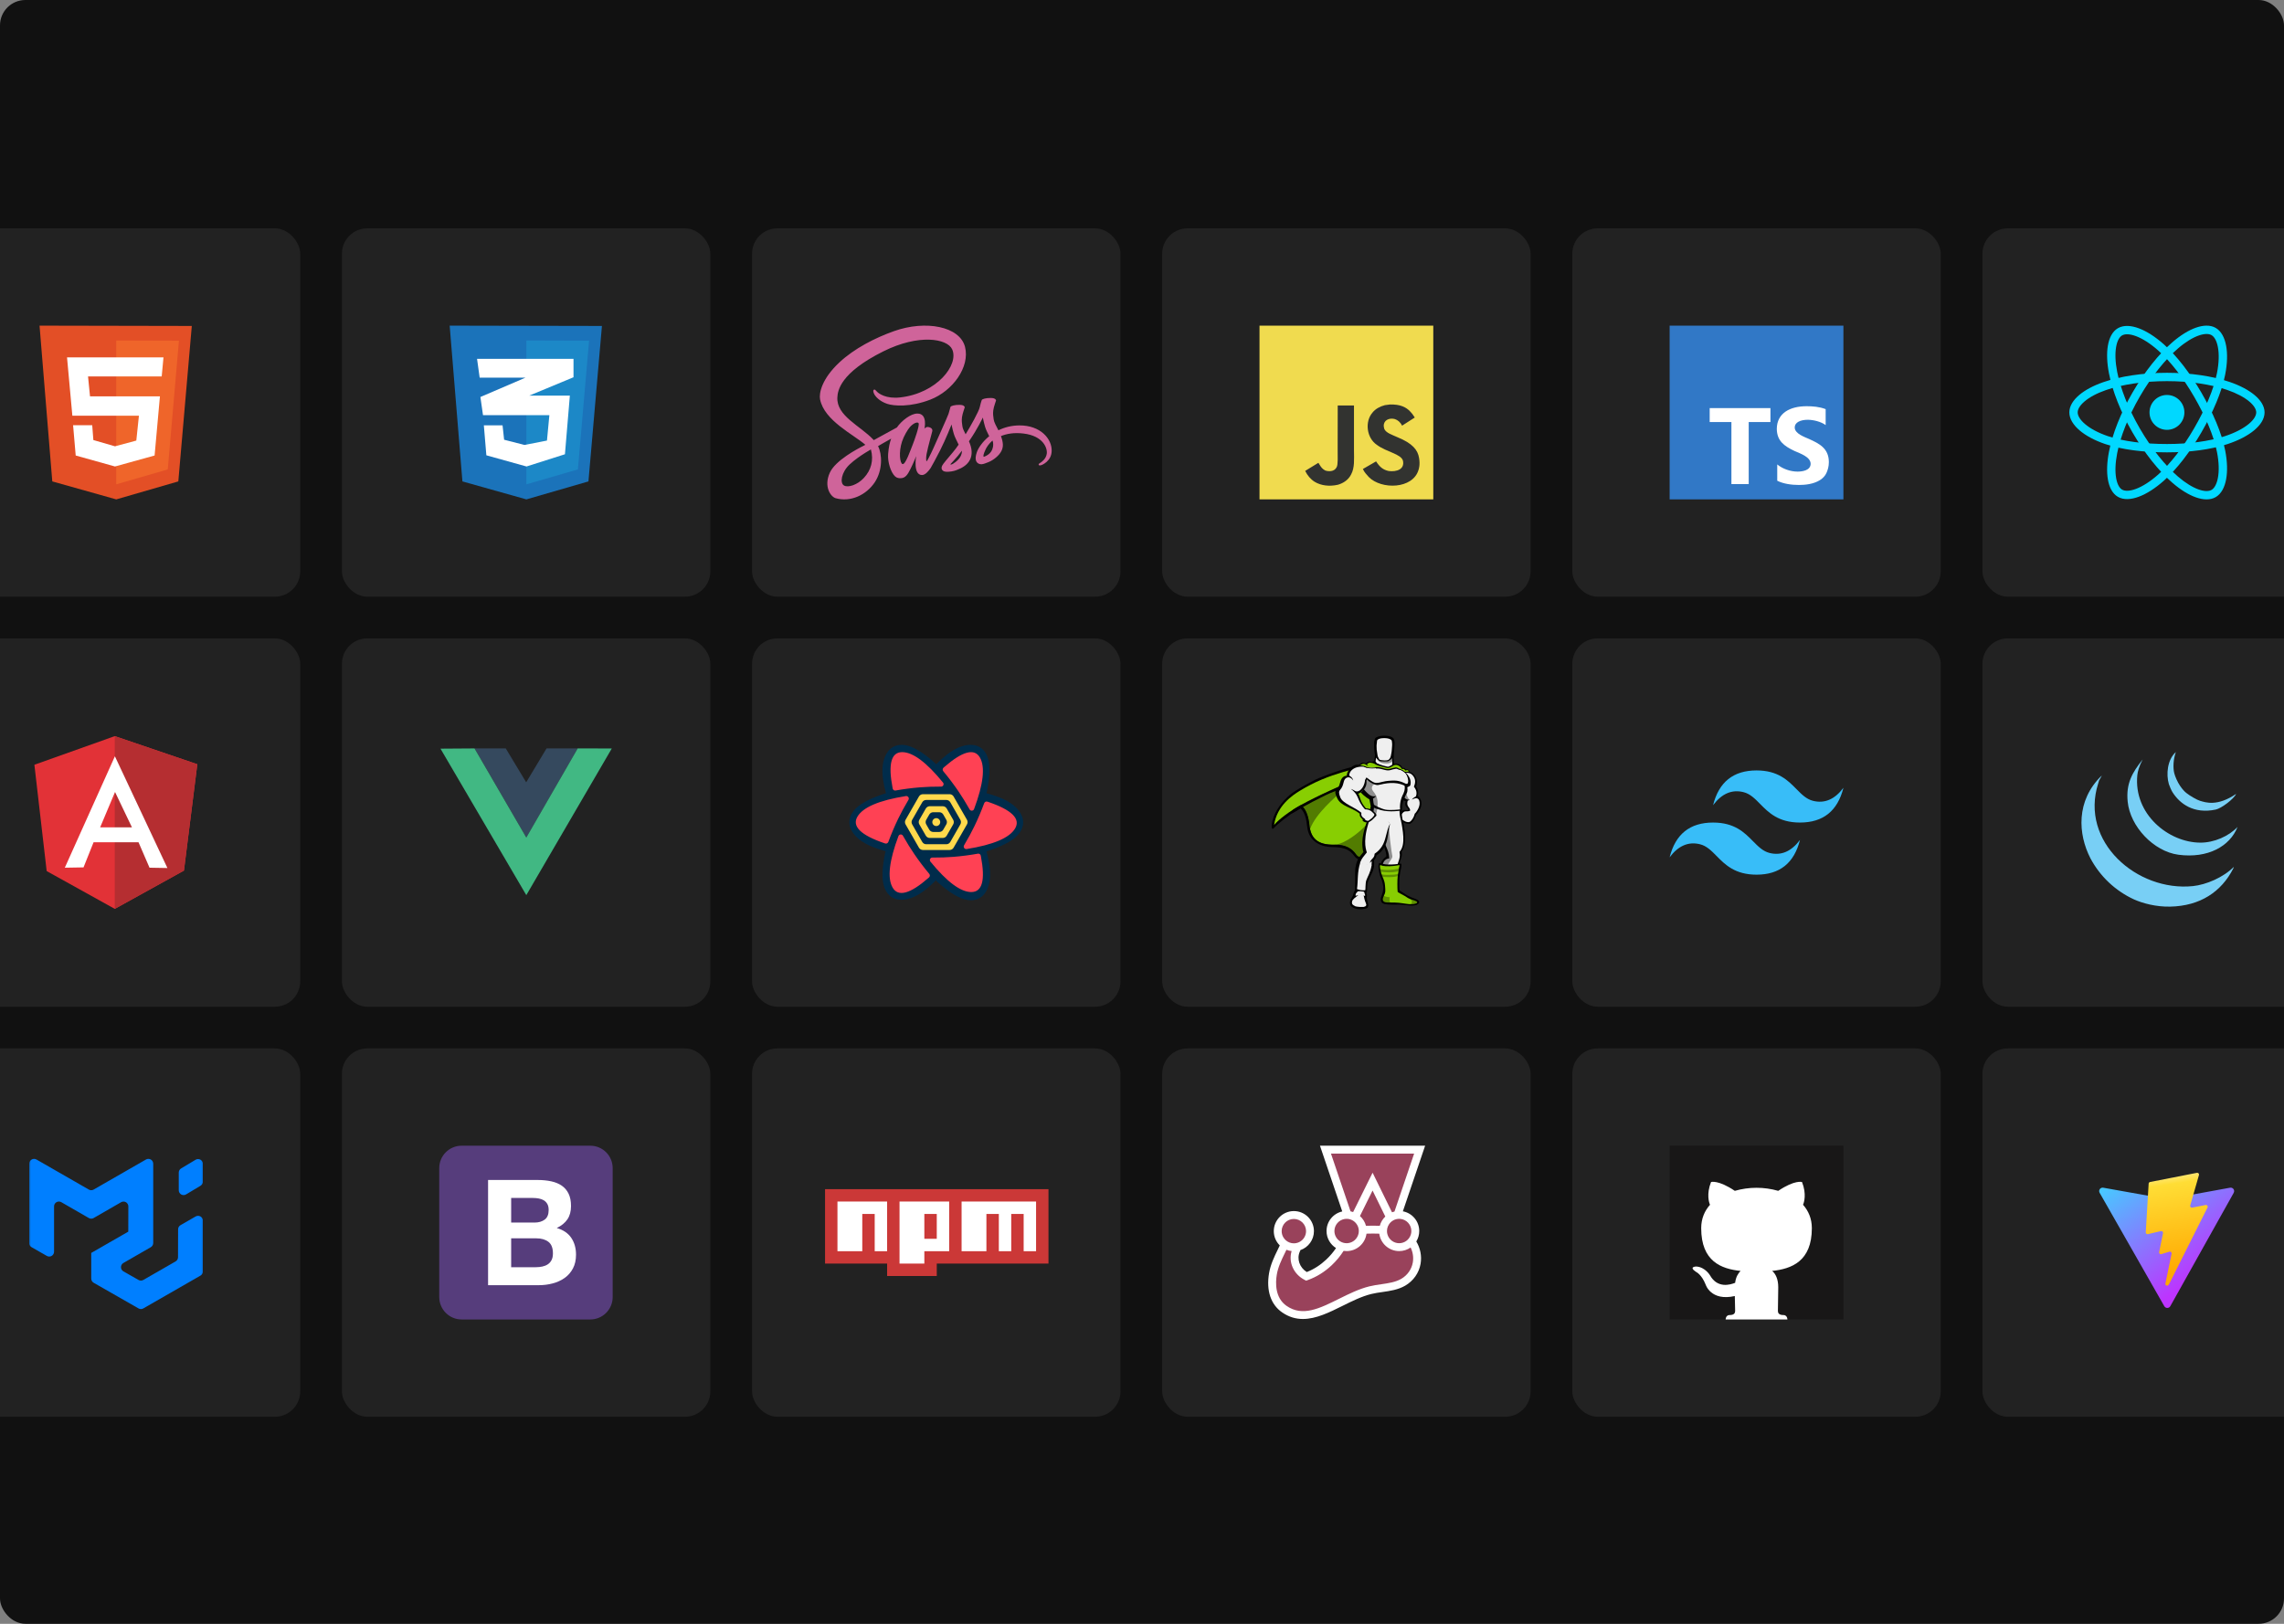 <svg width="1440" height="1024" viewBox="0 0 1440 1024" fill="none" xmlns="http://www.w3.org/2000/svg">
<rect x="0" y="0" width="1440" height="1024" fill="#808080" stroke="none"/>
<g clip-path="url(#clip0_6_1170)">
<rect width="1440" height="1024" rx="16" fill="#111111"/>
<rect x="-43" y="144" width="232.28" height="232.28" rx="16" fill="#222222"/>
<path d="M32.969 303.591L24.931 205.357L120.924 205.554L112.425 303.591L73.29 314.923L32.969 303.591Z" fill="#E34F26"/>
<path d="M73.29 305.435V214.712L112.821 214.844L105.772 296.013L73.29 305.435Z" fill="#EF652A"/>
<path d="M101.951 237.377L103.07 225.385H42.259L45.619 262.15H87.588L85.942 277.83L72.501 281.453L58.863 277.5L58.139 268.144H46.08L47.728 287.251L72.5 294.169L97.47 287.251L100.83 249.961H56.754L55.502 237.377H101.951Z" fill="white"/>
<rect x="215.575" y="144" width="232.28" height="232.28" rx="16" fill="#222222"/>
<path d="M291.544 303.591L283.506 205.357L379.501 205.554L371.002 303.591L331.866 314.923L291.544 303.591Z" fill="#1B73BA"/>
<path d="M331.866 305.435V214.712L371.398 214.844L364.348 296.014L331.866 305.435Z" fill="#1C88C7"/>
<path d="M361.581 226.309H300.769L302.416 238.167H331.273L302.877 250.356L304.524 261.82H346.362L344.846 277.83L330.68 280.597L317.833 277.303L316.845 268.211H305.051L306.632 287.12L331.932 294.17L356.179 286.461L359.275 249.499H333.645L361.58 237.904L361.581 226.309Z" fill="white"/>
<rect x="474.151" y="144" width="232.28" height="232.28" rx="16" fill="#222222"/>
<path d="M642.713 268.273C637.602 268.302 633.177 269.529 629.465 271.357C628.095 268.644 626.724 266.274 626.496 264.504C626.239 262.449 625.925 261.192 626.239 258.737C626.553 256.281 627.981 252.798 627.981 252.512C627.952 252.255 627.666 250.999 624.726 250.971C621.785 250.942 619.244 251.542 618.958 252.312C618.673 253.083 618.102 254.854 617.731 256.681C617.217 259.365 611.849 268.872 608.794 273.869C607.795 271.927 606.938 270.214 606.767 268.844C606.51 266.788 606.196 265.532 606.51 263.076C606.824 260.621 608.251 257.138 608.251 256.852C608.223 256.595 607.937 255.339 604.997 255.31C602.056 255.282 599.515 255.881 599.23 256.652C598.944 257.423 598.63 259.251 598.002 261.021C597.402 262.791 590.264 278.666 588.408 282.805C587.466 284.918 586.638 286.603 586.038 287.745C585.439 288.887 586.01 287.831 585.953 287.945C585.439 288.915 585.153 289.458 585.153 289.458V289.487C584.754 290.201 584.325 290.886 584.125 290.886C583.982 290.886 583.697 288.973 584.182 286.346C585.239 280.835 587.808 272.242 587.78 271.928C587.78 271.785 588.265 270.271 586.124 269.501C584.04 268.73 583.298 270.015 583.126 270.015C582.955 270.015 582.812 270.472 582.812 270.472C582.812 270.472 585.125 260.793 578.386 260.793C574.161 260.793 568.336 265.39 565.453 269.587C563.625 270.586 559.742 272.699 555.631 274.954C554.061 275.811 552.433 276.725 550.891 277.553L550.578 277.209C542.412 268.501 527.308 262.334 527.936 250.628C528.165 246.374 529.649 235.153 556.945 221.563C579.301 210.428 597.202 213.483 600.314 220.278C604.74 229.985 590.749 248.03 567.509 250.628C558.658 251.627 554.004 248.201 552.833 246.916C551.606 245.574 551.434 245.517 550.978 245.774C550.235 246.174 550.692 247.373 550.978 248.087C551.663 249.886 554.518 253.083 559.372 254.682C563.626 256.081 574.019 256.852 586.581 251.998C600.657 246.545 611.649 231.413 608.423 218.765C605.14 205.888 583.783 201.662 563.597 208.829C551.577 213.111 538.557 219.792 529.192 228.558C518.057 238.95 516.287 248.03 517.03 251.799C519.628 265.246 538.158 274.012 545.581 280.493C545.21 280.692 544.867 280.892 544.553 281.064C540.841 282.891 526.709 290.286 523.168 298.109C519.171 306.96 523.796 313.327 526.88 314.184C536.416 316.839 546.181 312.071 551.463 304.219C556.716 296.367 556.088 286.175 553.661 281.521L553.575 281.349L556.487 279.636C558.372 278.523 560.228 277.495 561.855 276.61C560.942 279.093 560.285 282.034 559.942 286.317C559.543 291.342 561.598 297.852 564.311 300.421C565.51 301.535 566.938 301.564 567.823 301.564C570.963 301.564 572.391 298.965 573.961 295.853C575.903 292.056 577.616 287.659 577.616 287.659C577.616 287.659 575.474 299.565 581.327 299.565C583.469 299.565 585.61 296.795 586.581 295.368V295.396C586.581 295.396 586.638 295.311 586.752 295.111C586.872 294.934 586.986 294.753 587.095 294.569V294.512C587.951 293.027 589.864 289.629 592.719 284.005C596.402 276.753 599.943 267.673 599.943 267.673C599.943 267.673 600.286 269.9 601.342 273.555C601.97 275.725 603.34 278.094 604.397 280.407C603.54 281.606 603.026 282.292 603.026 282.292L603.055 282.32C602.37 283.234 601.599 284.205 600.8 285.176C597.887 288.659 594.404 292.628 593.947 293.77C593.405 295.111 593.519 296.111 594.575 296.91C595.346 297.482 596.717 297.595 598.173 297.482C600.8 297.31 602.627 296.654 603.54 296.254C604.968 295.74 606.596 294.969 608.166 293.827C611.021 291.714 612.763 288.716 612.591 284.719C612.506 282.521 611.792 280.351 610.907 278.295C611.164 277.924 611.421 277.552 611.678 277.153C616.189 270.557 619.672 263.305 619.672 263.305C619.672 263.305 620.015 265.532 621.071 269.187C621.613 271.043 622.699 273.07 623.669 275.069C619.444 278.524 616.788 282.521 615.875 285.148C614.19 290.001 615.504 292.2 617.988 292.714C619.101 292.942 620.7 292.428 621.899 291.914C623.383 291.429 625.182 290.601 626.839 289.373C629.694 287.26 632.435 284.32 632.292 280.351C632.206 278.524 631.721 276.725 631.064 275.012C634.662 273.527 639.315 272.671 645.226 273.384C657.931 274.869 660.444 282.806 659.958 286.118C659.473 289.431 656.818 291.258 655.932 291.829C655.047 292.371 654.762 292.571 654.847 292.971C654.962 293.571 655.361 293.542 656.132 293.428C657.189 293.256 662.813 290.715 663.042 284.606C663.384 276.753 655.932 268.187 642.713 268.273ZM544.724 301.307C540.527 305.904 534.617 307.645 532.105 306.161C529.392 304.59 530.448 297.824 535.617 292.941C538.757 289.972 542.84 287.231 545.524 285.546C546.123 285.175 547.037 284.633 548.122 283.976C548.293 283.862 548.408 283.805 548.408 283.805C548.607 283.691 548.836 283.548 549.064 283.405C550.977 290.372 549.15 296.482 544.724 301.307ZM575.417 280.436C573.961 284.005 570.878 293.17 569.022 292.656C567.423 292.227 566.452 285.289 568.707 278.437C569.849 274.982 572.276 270.871 573.704 269.272C576.017 266.702 578.529 265.846 579.158 266.902C579.9 268.273 576.331 278.209 575.417 280.436ZM600.742 292.542C600.114 292.856 599.543 293.084 599.286 292.913C599.086 292.799 599.543 292.371 599.543 292.371C599.543 292.371 602.712 288.973 603.968 287.403C604.682 286.489 605.539 285.433 606.452 284.233V284.576C606.453 288.687 602.513 291.428 600.742 292.542ZM620.271 288.087C619.815 287.745 619.872 286.688 621.413 283.377C622.013 282.063 623.383 279.865 625.753 277.78C626.039 278.637 626.21 279.465 626.182 280.236C626.153 285.375 622.499 287.288 620.271 288.087Z" fill="#CF649A"/>
<rect x="732.727" y="144" width="232.28" height="232.28" rx="16" fill="#222222"/>
<path d="M794.083 205.357H903.649V314.923H794.083V205.357Z" fill="#F0DB4F"/>
<path d="M894.682 288.792C893.88 283.793 890.621 279.595 880.966 275.679C877.612 274.138 873.873 273.034 872.759 270.493C872.363 269.014 872.311 268.181 872.561 267.285C873.28 264.379 876.748 263.473 879.497 264.306C881.268 264.9 882.945 266.264 883.955 268.441C888.683 265.379 888.673 265.4 891.975 263.296C890.766 261.421 890.121 260.557 889.329 259.755C886.486 256.578 882.611 254.943 876.415 255.068C875.342 255.204 874.259 255.349 873.186 255.485C870.093 256.266 867.145 257.891 865.416 260.067C860.23 265.952 861.709 276.252 868.02 280.491C874.238 285.157 883.372 286.219 884.538 290.583C885.673 295.926 880.612 297.655 875.581 297.041C871.874 296.27 869.812 294.385 867.583 290.958C863.479 293.333 863.479 293.333 859.261 295.76C860.261 297.947 861.313 298.936 862.99 300.832C870.926 308.883 890.787 308.487 894.349 296.301C894.495 295.885 895.453 293.093 894.682 288.792ZM853.647 255.714H843.399C843.399 264.567 843.357 273.357 843.357 282.21C843.357 287.844 843.649 293.01 842.732 294.593C841.233 297.707 837.348 297.322 835.577 296.718C833.776 295.832 832.859 294.572 831.797 292.791C831.505 292.281 831.286 291.885 831.213 291.854C828.433 293.552 825.662 295.26 822.881 296.957C824.267 299.801 826.308 302.269 828.922 303.873C832.828 306.216 838.077 306.935 843.566 305.675C847.138 304.633 850.221 302.477 851.835 299.196C854.168 294.895 853.668 289.688 853.647 283.928C853.699 274.534 853.647 265.139 853.647 255.714Z" fill="#323330"/>
<rect x="991.303" y="144" width="232.28" height="232.28" rx="16" fill="#222222"/>
<g clip-path="url(#clip1_6_1170)">
<path d="M1052.66 205.357H1162.23V314.923H1052.66" fill="#3178C6"/>
<path d="M1102.52 266.132H1116.22V257.358H1077.91V266.132H1091.61V305.293H1102.52V266.132ZM1120.5 303.153C1124.35 305.124 1129.55 305.828 1134.19 305.828C1138.19 305.828 1143.38 305.308 1147.46 302.747C1149.19 301.612 1150.67 300.179 1151.53 298.253C1152.38 296.327 1153.04 294.187 1153.04 291.405C1153.03 282.599 1146.78 279.68 1140.61 276.853C1137.81 275.58 1131.52 273.523 1131.52 269.556C1131.52 266.359 1135.11 264.734 1139.69 264.719C1143.26 264.719 1148.06 265.881 1151.03 268.066V258.009C1147.02 256.466 1142.81 256.177 1139.05 256.168C1128.51 256.168 1120.29 260.517 1120.22 270.463C1120.32 277.977 1124.78 281.257 1131.35 284.373C1134.92 285.991 1141.53 288.062 1141.57 292.548C1141.42 296.735 1136.31 297.373 1133.36 297.405C1128.74 297.405 1123.86 295.653 1120.5 292.881V303.153Z" fill="white"/>
</g>
<rect x="1249.88" y="144" width="232.28" height="232.28" rx="16" fill="#222222"/>
<path d="M1366.21 271.062C1372.28 271.062 1377.2 266.141 1377.2 260.07C1377.2 253.999 1372.28 249.077 1366.21 249.077C1360.13 249.077 1355.21 253.999 1355.21 260.07C1355.21 266.141 1360.13 271.062 1366.21 271.062Z" fill="#00D8FF"/>
<path fill-rule="evenodd" clip-rule="evenodd" d="M1366.21 240.35C1351.52 240.35 1337.78 242.488 1327.75 245.984C1327.75 245.984 1327.75 245.984 1327.75 245.984C1321.81 248.051 1317.23 250.593 1314.19 253.197C1311.09 255.852 1309.92 258.259 1309.92 260.066C1309.92 261.949 1311.19 264.537 1314.51 267.382C1317.76 270.164 1322.62 272.874 1328.87 275.008C1338.72 278.374 1352 280.004 1366.21 280.004C1380.03 280.004 1393.04 278.271 1402.8 275.037L1402.8 275.037C1409.28 272.892 1414.34 270.192 1417.72 267.409C1421.18 264.56 1422.49 261.971 1422.49 260.066C1422.49 258.271 1421.28 255.844 1418.05 253.15C1414.89 250.517 1410.18 247.955 1404.15 245.882C1404.15 245.882 1404.15 245.882 1404.15 245.881C1394.15 242.44 1380.74 240.35 1366.21 240.35ZM1326.02 241.018C1336.73 237.285 1351.08 235.092 1366.21 235.092C1381.18 235.092 1395.19 237.238 1405.86 240.909L1405.86 240.91C1412.29 243.123 1417.63 245.954 1421.42 249.113C1425.13 252.211 1427.75 255.976 1427.75 260.066C1427.75 264.293 1425 268.223 1421.06 271.468C1417.04 274.777 1411.35 277.745 1404.46 280.028C1394 283.492 1380.4 285.262 1366.21 285.262C1351.69 285.262 1337.77 283.608 1327.17 279.984L1327.17 279.984C1320.48 277.697 1314.97 274.7 1311.09 271.376C1307.29 268.115 1304.66 264.199 1304.66 260.066C1304.66 256.036 1307.15 252.3 1310.77 249.201C1314.45 246.052 1319.67 243.23 1326.02 241.018L1326.02 241.018Z" fill="#00D8FF"/>
<path fill-rule="evenodd" clip-rule="evenodd" d="M1346.66 211.972C1342.46 210.405 1339.56 210.568 1337.91 211.523L1337.91 211.523C1336.36 212.421 1334.87 214.685 1334.15 218.83C1333.45 222.88 1333.6 228.246 1334.82 234.498C1334.82 234.499 1334.82 234.499 1334.82 234.499C1336.86 244.88 1341.76 257.532 1349.05 270.112C1356.4 282.818 1365.14 293.641 1373.19 300.573C1377.95 304.67 1382.45 307.36 1386.23 308.689C1390.08 310.044 1392.75 309.849 1394.31 308.943L1394.31 308.943C1395.94 308.001 1397.54 305.604 1398.34 301.303C1399.12 297.099 1399.03 291.531 1397.75 285.058L1397.75 285.057C1395.73 274.853 1390.49 262.544 1383.37 250.245L1383.37 250.245C1376.44 238.276 1368.43 227.889 1360.73 221.058L1360.73 221.058C1355.63 216.527 1350.76 213.504 1346.66 211.972ZM1346.77 271.429L1344.5 272.746C1336.99 259.781 1331.83 246.582 1329.66 235.509L1329.66 235.508C1328.36 228.835 1328.13 222.797 1328.97 217.937C1329.79 213.171 1331.74 209.02 1335.28 206.972C1335.28 206.972 1335.28 206.972 1335.28 206.972C1338.94 204.854 1343.71 205.261 1348.5 207.046C1353.37 208.867 1358.79 212.302 1364.22 217.126C1372.46 224.442 1380.81 235.327 1387.92 247.611C1395.19 260.175 1400.73 273.048 1402.91 284.036C1402.91 284.036 1402.91 284.037 1402.91 284.037C1404.28 290.975 1404.44 297.238 1403.51 302.263C1402.6 307.192 1400.52 311.425 1396.94 313.494C1393.46 315.513 1388.98 315.232 1384.48 313.65C1379.91 312.042 1374.86 308.943 1369.76 304.558L1369.76 304.558L1369.76 304.558C1361.16 297.155 1352.07 285.833 1344.5 272.746L1346.77 271.429Z" fill="#00D8FF"/>
<path fill-rule="evenodd" clip-rule="evenodd" d="M1346.66 308.307C1342.46 309.874 1339.56 309.712 1337.92 308.757L1337.91 308.756C1336.36 307.858 1334.87 305.594 1334.16 301.45C1333.46 297.399 1333.6 292.033 1334.83 285.781C1334.83 285.781 1334.83 285.781 1334.83 285.781C1336.86 275.399 1341.77 262.748 1349.05 250.167C1356.4 237.461 1365.14 226.638 1373.19 219.706C1377.95 215.609 1382.45 212.919 1386.23 211.59C1390.08 210.235 1392.75 210.431 1394.31 211.336L1394.31 211.336C1395.94 212.279 1397.55 214.675 1398.34 218.976C1399.12 223.181 1399.03 228.748 1397.75 235.222L1397.75 235.222C1395.73 245.427 1390.49 257.736 1383.37 270.034L1383.37 270.034C1376.44 282.003 1368.43 292.391 1360.74 299.221L1360.74 299.221C1355.63 303.752 1350.76 306.775 1346.66 308.307ZM1346.77 248.85L1344.5 247.533C1336.99 260.498 1331.83 273.697 1329.67 284.771L1329.67 284.771C1328.36 291.444 1328.14 297.483 1328.97 302.342C1329.79 307.108 1331.74 311.259 1335.28 313.307C1335.28 313.307 1335.28 313.308 1335.28 313.308C1338.94 315.426 1343.72 315.018 1348.5 313.233C1353.38 311.412 1358.79 307.977 1364.23 303.153C1372.47 295.838 1380.81 284.952 1387.92 272.668C1395.19 260.105 1400.74 247.232 1402.91 236.243C1402.91 236.243 1402.91 236.243 1402.91 236.243C1404.28 229.304 1404.45 223.042 1403.51 218.017C1402.6 213.088 1400.52 208.854 1396.95 206.785C1393.46 204.767 1388.98 205.048 1384.48 206.63C1379.91 208.237 1374.86 211.336 1369.76 215.721L1369.76 215.721L1369.76 215.721C1361.16 223.124 1352.07 234.447 1344.5 247.533L1346.77 248.85Z" fill="#00D8FF"/>
<rect x="-43" y="402.576" width="232.28" height="232.28" rx="16" fill="#222222"/>
<rect x="215.575" y="402.576" width="232.28" height="232.28" rx="16" fill="#222222"/>
<rect x="474.151" y="402.576" width="232.28" height="232.28" rx="16" fill="#222222"/>
<rect x="732.727" y="402.576" width="232.28" height="232.28" rx="16" fill="#222222"/>
<rect x="991.303" y="402.576" width="232.28" height="232.28" rx="16" fill="#222222"/>
<rect x="1249.88" y="402.576" width="232.28" height="232.28" rx="16" fill="#222222"/>
<g clip-path="url(#clip2_6_1170)">
<path d="M21.684 482.27L72.362 464.213L124.404 481.949L115.977 548.997L72.362 573.153L29.428 549.318L21.684 482.27Z" fill="#E23237"/>
<path d="M124.404 481.949L72.362 464.213V573.153L115.978 549.038L124.404 481.949Z" fill="#B52E31"/>
<path d="M72.442 476.933L40.864 547.192L52.66 546.991L59 531.142H87.328L94.27 547.192L105.545 547.392L72.442 476.933ZM72.522 499.443L83.195 521.752H63.133L72.522 499.443Z" fill="white"/>
</g>
<path d="M299.185 471.973L318.874 471.981L331.745 493.344L344.57 471.982L364.242 471.977L331.843 528.177L299.185 471.973Z" fill="#35495E"/>
<path d="M277.711 472.124L299.168 471.976L331.824 528.179L364.225 471.98L385.719 472.002L331.821 564.5L277.711 472.124Z" fill="#41B883"/>
<g clip-path="url(#clip3_6_1170)">
<path d="M622.169 499.305C623.951 490.667 624.332 484.041 623.179 479.231C622.492 476.371 621.241 474.036 619.338 472.352C617.32 470.576 614.782 469.699 611.922 469.699C607.205 469.699 602.246 471.85 596.946 475.927C594.572 477.783 592.324 479.794 590.217 481.948C590.032 481.717 589.819 481.486 589.582 481.279C583.008 475.414 577.461 471.775 572.721 470.368C569.901 469.538 567.254 469.457 564.843 470.264C562.3 471.124 560.27 472.888 558.846 475.368C556.482 479.456 555.859 484.825 556.735 491.457C557.099 494.161 557.71 497.108 558.581 500.297C558.252 500.337 557.923 500.412 557.6 500.516C549.239 503.284 543.328 506.254 539.741 509.656C537.608 511.675 536.224 513.929 535.716 516.42C535.186 519.05 535.705 521.691 537.135 524.165C539.487 528.248 543.824 531.466 549.994 534.014C552.474 535.041 555.277 535.969 558.414 536.8C558.268 537.129 558.157 537.473 558.085 537.826C556.297 546.465 555.917 553.09 557.07 557.9C557.756 560.766 559.008 563.096 560.916 564.779C562.929 566.561 565.472 567.432 568.332 567.432C573.049 567.432 578.003 565.287 583.302 561.204C585.488 559.52 587.754 557.49 590.107 555.109C590.356 555.494 590.657 555.843 591.001 556.147C597.586 562.017 603.134 565.662 607.874 567.063C610.694 567.893 613.341 567.974 615.751 567.167C618.294 566.308 620.324 564.543 621.748 562.063C624.113 557.975 624.736 552.606 623.859 545.974C623.423 542.872 622.775 539.803 621.921 536.788C622.279 536.754 622.642 536.673 623 536.558C631.35 533.79 637.266 530.82 640.853 527.417C642.987 525.399 644.371 523.144 644.878 520.653C645.409 518.024 644.89 515.382 643.46 512.909C641.107 508.826 636.771 505.608 630.6 503.059C627.769 501.913 624.863 500.957 621.904 500.199C622.019 499.911 622.112 499.622 622.175 499.305H622.169Z" fill="#002C4B"/>
<path fill-rule="evenodd" clip-rule="evenodd" d="M581.872 500.839H598.711C599.219 500.839 599.717 500.972 600.157 501.226C600.596 501.481 600.961 501.846 601.214 502.287L609.656 516.991C609.907 517.428 610.039 517.923 610.039 518.427C610.039 518.931 609.907 519.426 609.656 519.863L601.214 534.568C600.961 535.008 600.598 535.373 600.159 535.627C599.721 535.881 599.223 536.015 598.717 536.016H581.872C581.365 536.016 580.866 535.882 580.426 535.628C579.987 535.374 579.622 535.008 579.37 534.568L570.933 519.863C570.682 519.426 570.55 518.931 570.55 518.427C570.55 517.923 570.682 517.428 570.933 516.991L579.37 502.287C579.622 501.846 579.987 501.481 580.426 501.226C580.866 500.972 581.365 500.839 581.872 500.839ZM596.629 504.461C597.137 504.46 597.636 504.594 598.075 504.848C598.514 505.102 598.879 505.468 599.132 505.908L605.481 516.991C605.732 517.428 605.864 517.923 605.864 518.427C605.864 518.931 605.732 519.426 605.481 519.863L599.132 530.947C598.879 531.387 598.514 531.753 598.075 532.007C597.636 532.261 597.137 532.395 596.629 532.394H583.96C583.452 532.395 582.953 532.261 582.514 532.007C582.075 531.753 581.71 531.387 581.457 530.947L575.102 519.863C574.851 519.426 574.719 518.931 574.719 518.427C574.719 517.923 574.851 517.428 575.102 516.991L581.457 505.914C581.71 505.474 582.075 505.108 582.514 504.854C582.953 504.6 583.452 504.466 583.96 504.466H596.629V504.461ZM594.38 508.416H586.203C585.696 508.417 585.199 508.551 584.76 508.805C584.322 509.059 583.958 509.425 583.706 509.864L579.612 516.991C579.361 517.428 579.229 517.923 579.229 518.427C579.229 518.931 579.361 519.426 579.612 519.863L583.706 526.991C583.959 527.429 584.323 527.793 584.761 528.046C585.2 528.299 585.697 528.432 586.203 528.432H594.369C594.876 528.433 595.374 528.301 595.813 528.048C596.253 527.794 596.618 527.43 596.871 526.991L600.966 519.863C601.217 519.426 601.349 518.931 601.349 518.427C601.349 517.923 601.217 517.428 600.966 516.991L596.871 509.864C596.618 509.425 596.253 509.06 595.813 508.807C595.374 508.554 594.876 508.421 594.369 508.422L594.38 508.416ZM592.206 512.205C592.712 512.205 593.209 512.338 593.648 512.591C594.086 512.845 594.45 513.208 594.703 513.647L596.623 516.991C596.874 517.428 597.006 517.923 597.006 518.427C597.006 518.931 596.874 519.426 596.623 519.863L594.703 523.208C594.45 523.646 594.086 524.01 593.648 524.263C593.209 524.516 592.712 524.65 592.206 524.65H588.383C587.876 524.651 587.377 524.518 586.938 524.265C586.499 524.012 586.134 523.647 585.88 523.208L583.96 519.863C583.709 519.426 583.577 518.931 583.577 518.427C583.577 517.923 583.709 517.428 583.96 516.991L585.88 513.647C586.134 513.208 586.499 512.843 586.938 512.59C587.377 512.337 587.876 512.204 588.383 512.205H592.206ZM590.292 515.936C589.631 515.936 588.997 516.199 588.53 516.666C588.063 517.133 587.8 517.767 587.8 518.427C587.8 519.088 588.063 519.722 588.53 520.189C588.997 520.656 589.631 520.919 590.292 520.919C590.952 520.919 591.586 520.656 592.053 520.189C592.52 519.722 592.783 519.088 592.783 518.427C592.783 517.767 592.52 517.133 592.053 516.666C591.586 516.199 590.952 515.936 590.292 515.936ZM570.108 518.427H574.589H570.108Z" fill="#FFD94C"/>
<path fill-rule="evenodd" clip-rule="evenodd" d="M567.144 526.42C567.324 526.317 567.523 526.25 567.728 526.225C567.934 526.199 568.143 526.215 568.342 526.27C568.542 526.326 568.729 526.421 568.891 526.55C569.054 526.678 569.189 526.838 569.289 527.019L569.56 527.504C571.752 531.391 574.041 535.081 576.423 538.576C579.377 542.896 582.535 547.074 585.886 551.095C586.15 551.416 586.28 551.826 586.248 552.24C586.215 552.654 586.024 553.04 585.713 553.315L585.367 553.621C573.77 563.753 566.233 565.777 562.756 559.693C559.354 553.742 560.582 542.924 566.447 527.239C566.579 526.893 566.821 526.604 567.144 526.42ZM616.547 538.345C616.95 538.273 617.366 538.362 617.704 538.594C618.042 538.826 618.275 539.182 618.352 539.585L618.438 540.046C621.304 555.04 619.286 562.542 612.383 562.542C605.637 562.542 597.044 556.141 586.607 543.356C586.419 543.126 586.3 542.847 586.264 542.552C586.229 542.256 586.278 541.957 586.406 541.689C586.534 541.42 586.736 541.194 586.988 541.036C587.24 540.878 587.532 540.795 587.829 540.796H588.377C592.777 540.825 597.044 540.669 601.196 540.34C606.342 539.92 611.465 539.254 616.547 538.345ZM620.514 506.496C620.665 506.104 620.962 505.785 621.342 505.606C621.723 505.428 622.158 505.404 622.556 505.539L623.017 505.694C637.912 510.769 643.575 516.345 640 522.429C636.5 528.375 626.321 532.705 609.471 535.416C609.096 535.473 608.716 535.41 608.387 535.22C608.205 535.116 608.045 534.978 607.917 534.812C607.789 534.646 607.696 534.456 607.642 534.254C607.588 534.051 607.576 533.84 607.605 533.633C607.633 533.425 607.703 533.226 607.811 533.046L608.099 532.561C610.406 528.698 612.482 524.857 614.338 521.034C616.627 516.292 618.687 511.442 620.509 506.502L620.514 506.496ZM571.112 502.015C571.487 501.958 571.867 502.021 572.196 502.211C572.378 502.315 572.538 502.453 572.666 502.619C572.794 502.785 572.887 502.975 572.941 503.177C572.995 503.38 573.007 503.591 572.979 503.798C572.95 504.006 572.88 504.205 572.773 504.385L572.484 504.87C570.178 508.734 568.102 512.574 566.245 516.397C563.956 521.139 561.896 525.989 560.074 530.929C559.925 531.324 559.628 531.645 559.246 531.825C558.864 532.005 558.427 532.029 558.027 531.892L557.566 531.737C542.676 526.662 537.008 521.086 540.583 515.002C544.084 509.056 554.262 504.726 571.112 502.015ZM595.216 483.81C606.813 473.678 614.35 471.654 617.827 477.738C621.229 483.689 620.001 494.507 614.137 510.192C614.035 510.476 613.853 510.724 613.613 510.907C613.374 511.089 613.086 511.199 612.786 511.222C612.486 511.245 612.185 511.181 611.92 511.037C611.655 510.893 611.438 510.676 611.294 510.412L611.023 509.927C608.891 506.142 606.601 502.448 604.16 498.855C601.206 494.535 598.048 490.357 594.697 486.336C594.433 486.016 594.303 485.605 594.335 485.191C594.368 484.777 594.559 484.391 594.87 484.116L595.216 483.81ZM568.776 474.312C575.529 474.312 584.121 480.713 594.553 493.498C594.741 493.728 594.859 494.007 594.895 494.301C594.931 494.596 594.882 494.895 594.755 495.163C594.627 495.431 594.426 495.658 594.175 495.816C593.924 495.975 593.633 496.059 593.336 496.058H592.788C588.389 496.03 584.121 496.185 579.969 496.514C574.823 496.934 569.701 497.6 564.618 498.509C564.215 498.582 563.799 498.492 563.461 498.26C563.123 498.028 562.891 497.672 562.814 497.269L562.727 496.808C559.855 481.815 561.874 474.312 568.776 474.312Z" fill="#FF4154"/>
</g>
<g clip-path="url(#clip4_6_1170)">
<path d="M816.572 511.787C813.376 513.291 804.918 520.058 803.289 522.063C801.597 524.068 801.096 520.935 802.85 515.735C804.228 511.537 807.737 505.835 813.627 500.948C817.073 498.128 824.655 494.056 829.291 491.674C830.231 491.173 842.386 486.035 853.226 483.466C854.166 483.216 852.098 485.033 851.785 486.035C850.156 490.797 817.637 511.223 817.637 511.223L816.572 511.787Z" fill="black"/>
<path d="M862.374 569.244C862.938 572.627 862.437 572.878 858.928 573.316C855.419 573.755 852.85 572.439 851.91 571.562C850.97 570.684 850.783 568.742 851.722 566.988C852.287 565.86 852.85 565.484 853.164 564.106C853.477 562.79 853.728 562.477 853.978 561.976C854.229 561.537 854.292 561.098 854.354 558.028C854.417 554.958 854.354 549.193 854.668 546.75C854.981 544.244 865.821 547.878 865.821 547.878C865.821 547.878 863.252 554.269 862.562 555.835C861.873 557.402 861.936 560.409 861.936 561.036C861.936 561.662 861.685 562.915 861.497 562.978C861.309 563.04 862.124 564.669 861.748 565.609C861.497 566.487 862.311 568.742 862.374 569.244Z" fill="black"/>
<path d="M866.51 473.441C866.134 471.06 866.51 466.361 867.011 465.609C868.578 463.479 876.848 463.228 878.603 465.734C879.355 466.862 879.292 469.494 879.167 471.186C879.041 472.877 878.603 476.511 878.54 477.702C878.477 478.579 869.392 479.957 867.387 477.576C866.823 476.95 866.51 473.441 866.51 473.441Z" fill="black"/>
<path d="M884.931 563.166C888.753 565.923 891.697 566.424 893.64 567.427C895.582 568.429 895.081 570.372 891.823 570.935C889.191 571.437 885.056 570.434 882.299 570.434C879.542 570.434 873.402 570.748 871.772 569.62C869.893 568.304 870.707 565.86 870.707 565.86C871.209 564.482 872.461 561.411 872.086 558.905C871.71 556.399 871.208 555.021 870.268 552.702C869.329 550.384 868.64 544.682 869.517 544.369C870.394 544.056 870.143 544.369 871.271 544.619C872.399 544.87 873.652 545.246 876.096 545.246C878.54 545.246 881.234 544.87 882.174 544.682C883.114 544.494 883.865 544.306 883.552 546.249C883.239 548.191 882.299 551.825 882.236 554.645C882.174 557.464 882.174 560.722 882.362 561.286C882.549 561.85 883.928 562.477 884.931 563.166Z" fill="black"/>
<path d="M871.522 479.707C864.63 485.659 851.284 487.288 831.485 494.932C826.409 496.875 812.875 502.702 809.617 508.78C820.582 502.451 824.655 511.161 825.532 520.121C826.346 528.517 830.544 532.903 841.321 532.652C852.412 532.401 855.795 538.855 858.865 546.437C864.818 517.426 874.342 511.787 880.482 506.837C893.515 496.248 877.474 477.576 871.522 479.707Z" fill="#88CE02"/>
<path d="M871.522 479.707C854.981 485.471 838.627 486.912 819.392 498.755C814.818 501.574 805.168 507.965 803.289 520.183C810.306 512.414 826.534 502.639 846.396 496.436C856.421 493.303 863.753 491.236 872.65 487.79C872.023 483.779 872.023 482.213 871.522 479.707Z" fill="#88CE02"/>
<path d="M892.637 514.043C892.637 514.043 891.447 518.116 889.066 519.432C889.066 519.432 887.312 520.058 883.803 518.116C882.8 517.552 882.049 515.61 882.111 514.983C882.174 513.479 883.114 512.79 883.114 512.79C883.114 512.79 884.116 511.098 885.307 511.161C886.497 511.223 888.502 511.411 889.129 510.847C889.692 510.221 892.763 511.975 892.637 514.043Z" fill="black"/>
<path d="M867.073 474.632C867.073 474.632 866.823 477.827 866.384 479.832C866.321 480.208 864.442 480.396 863.063 480.96C865.695 488.479 881.547 488.416 883.615 484.72C882.612 484.03 880.607 482.965 879.667 482.589C878.727 482.213 878.79 482.276 878.727 480.522C878.665 478.767 878.539 475.509 878.414 474.632C878.289 473.754 868.577 473.754 867.073 474.632Z" fill="black"/>
<path d="M867.7 474.632C867.7 474.632 867.7 476.449 867.512 478.203C867.45 479.018 867.387 479.519 867.262 480.145C867.199 480.521 869.392 482.025 870.018 485.346C873.026 492.05 879.981 488.729 882.863 485.534C881.861 484.844 880.231 483.905 878.352 483.153C877.412 482.777 877.851 481.962 877.788 480.208C877.725 478.454 877.475 475.885 877.349 474.945C877.224 474.005 869.204 473.754 867.7 474.632Z" fill="#EFEFEF"/>
<path d="M867.073 474.632C867.073 474.632 867.01 475.76 866.823 477.075C867.637 477.89 868.702 479.018 869.517 479.707C870.081 480.208 871.459 480.146 872.713 480.146C873.84 480.146 874.843 480.271 875.282 480.02C876.284 479.519 877.725 478.266 878.54 477.326C878.477 476.198 878.415 475.133 878.352 474.632C878.289 473.754 868.577 473.754 867.073 474.632Z" fill="black"/>
<path d="M872.775 479.393C872.023 479.393 871.146 479.331 870.457 479.206C870.143 479.143 869.83 478.955 869.579 478.83C869.141 478.516 868.702 478.141 868.201 477.764C867.198 477.013 867.136 476.574 867.136 476.386C867.574 472.439 867.01 469.118 867.01 469.118C867.01 469.118 866.572 467.426 868.953 466.987C871.334 466.549 872.775 466.486 872.775 466.486C872.775 466.486 874.279 466.486 876.597 466.987C878.978 467.426 878.539 469.118 878.539 469.118C878.539 469.118 877.975 472.439 878.414 476.386C878.414 476.574 878.351 477.013 877.349 477.764C876.471 478.391 875.782 479.08 875.093 479.206C874.404 479.331 873.527 479.393 872.775 479.393Z" fill="black"/>
<path d="M872.775 464.857C868.64 464.857 867.825 465.985 866.635 467.238C866.384 467.551 866.572 469.431 867.011 473.441H867.575C867.575 473.441 867.198 472.313 867.261 470.997C867.324 469.682 867.575 469.745 867.386 469.431C867.136 469.055 866.635 468.428 867.763 467.802C868.89 467.175 870.645 468.303 872.775 468.366C874.905 468.303 876.723 467.175 877.85 467.802C878.978 468.428 878.477 469.055 878.226 469.431C877.976 469.807 878.289 469.681 878.352 470.997C878.414 472.313 878.038 473.441 878.038 473.441H878.602C878.978 469.431 879.229 467.677 879.041 467.363C877.975 465.985 876.91 464.92 872.775 464.857Z" fill="black"/>
<path d="M892.637 514.231C892.637 514.231 891.447 518.053 889.128 519.368C888.627 519.118 888.69 518.742 888.251 518.178C888.126 517.99 887.687 517.865 887.499 517.677C887.311 517.489 887.374 517.175 887.061 516.925C886.81 516.674 886.622 516.862 886.371 516.674C886.121 516.424 886.058 516.111 885.87 515.923C885.745 515.797 885.244 515.735 885.118 515.609C884.805 515.296 882.048 514.732 882.174 514.105C882.424 513.165 882.925 512.476 882.925 512.476C882.925 512.476 884.116 510.722 885.306 510.784C886.496 510.847 887.624 511.098 888.251 510.534C888.94 509.907 892.825 512.226 892.637 514.231Z" fill="black"/>
<path d="M884.492 486.537C884.492 486.537 888.439 485.596 891.134 488.166C893.828 490.797 893.64 494.055 892.825 496.06C893.514 496.875 894.768 499.13 893.828 501.825C897.963 505.333 896.146 510.722 892.45 514.293C892.45 514.293 891.572 511.035 888.064 510.847C888.189 509.594 884.805 508.592 886.372 505.333C883.991 504.769 884.054 503.14 883.678 501.136C883.364 499.13 884.492 486.537 884.492 486.537Z" fill="black"/>
<path d="M883.051 488.291C883.051 488.291 887.625 485.973 890.319 488.604C893.013 491.236 892.261 494.118 891.447 496.123C892.136 496.937 893.765 499.256 892.762 502.013C892.574 502.639 891.196 502.639 890.193 504.268C892.699 502.827 894.266 503.203 894.83 505.02C895.707 507.84 893.765 511.223 892.073 513.103C892.073 513.04 892.01 512.977 892.01 512.915C891.76 513.855 891.446 515.672 889.567 517.677C888.627 518.679 887.875 518.554 886.81 518.303C885.557 517.99 885.118 517.426 883.364 516.486C882.361 515.922 882.925 515.233 882.925 514.669C882.925 514.544 883.05 514.356 883.239 514.105C883.364 513.792 883.74 513.291 884.304 512.727C884.304 512.727 885.118 511.599 886.309 511.662C887.499 511.724 888.752 511.474 889.066 511.161C889.066 508.968 886.56 508.905 887.437 505.145C887.499 504.958 887.813 504.644 888.815 504.519C887.311 504.205 886.622 504.143 885.557 503.14C884.805 502.451 884.241 501.574 884.053 500.446C883.677 498.504 883.051 488.291 883.051 488.291Z" fill="#EFEFEF"/>
<path d="M869.83 484.344C869.454 483.842 867.512 481.336 863.815 480.333C862.75 480.02 862.06 480.897 860.995 481.524C860.682 481.336 859.304 480.709 858.552 481.148C857.8 481.586 857.299 482.025 856.547 482.338C856.171 482.15 855.168 482.15 854.354 482.463C853.539 482.714 852.286 483.278 851.096 484.907C850.344 487.601 864.379 485.596 864.379 485.596L869.83 484.344Z" fill="black"/>
<path d="M869.955 484.344C867.95 483.654 868.264 481.336 863.815 480.96C862.938 480.897 862.374 481.586 861.747 482.025C862.061 482.338 862.374 482.84 862.562 483.341C861.998 482.714 860.995 481.9 859.992 481.712C859.053 481.524 858.426 482.213 857.424 482.714C857.611 482.902 857.799 483.215 858.05 483.592C857.173 483.028 856.546 482.84 855.356 483.278C854.541 483.529 852.975 484.218 851.784 485.91C851.033 488.604 864.441 485.596 864.441 485.596L869.955 484.344Z" fill="#88CE02"/>
<path d="M881.735 485.346C881.735 485.346 881.735 484.657 881.672 484.03C881.672 483.905 881.171 483.592 881.171 483.467L881.046 483.341C881.046 483.341 882.048 482.777 882.8 483.091C883.614 483.341 884.053 484.406 884.053 484.406C885.494 483.905 885.619 484.469 886.309 485.221C887.813 484.907 888 485.471 888.941 486.85C888.941 486.85 887.813 486.662 885.62 487.038C883.489 487.351 881.735 485.283 881.735 485.346Z" fill="black"/>
<path d="M881.484 485.033C881.484 485.033 881.86 484.719 881.735 484.656C882.424 484.28 883.364 483.842 883.802 485.033C885.244 484.531 885.432 485.221 886.121 485.973C887.875 485.158 888 486.16 888.126 486.599C887.562 486.599 886.748 486.662 885.62 486.787C883.489 487.1 881.422 484.97 881.484 485.033Z" fill="#88CE02"/>
<path d="M860.181 483.466C860.181 483.466 863.753 484.719 866.76 484.531C869.768 484.281 874.905 484.03 877.662 485.659C877.662 485.659 880.482 484.656 883.113 485.346C885.745 486.035 890.57 490.546 889.129 495.308C889.003 495.622 888.189 496.123 887.249 496.436C887.249 496.436 887.75 498.566 886.873 500.321C885.996 502.013 884.054 505.271 883.991 509.782C883.928 510.534 883.803 512.1 883.678 512.852C878.79 512.664 871.272 510.847 863.878 510.973C863.94 510.158 864.003 509.657 864.066 508.842H864.254C863.878 506.775 863.753 505.709 863.376 504.143C860.995 502.639 858.489 500.885 856.359 497.564C854.291 494.243 860.181 483.466 860.181 483.466Z" fill="black"/>
<path d="M884.366 517.301C884.366 517.301 888.251 531.211 883.677 537.038C883.677 537.038 884.366 539.732 882.8 542.615C882.549 543.867 882.236 544.996 882.048 546.248C881.234 551.449 879.855 553.642 879.479 561.975L875.719 561.913C875.719 561.913 875.281 555.898 873.965 552.702C873.214 550.885 870.268 548.441 870.394 545.998C870.519 544.118 870.895 542.552 874.091 540.045C874.341 536.412 870.707 532.965 871.271 519.431L884.366 517.301Z" fill="black"/>
<path d="M883.239 516.737C884.242 523.128 886.56 532.589 882.362 537.225C882.549 538.103 882.675 539.356 882.424 540.797C882.299 541.549 882.048 542.363 881.735 543.24C881.109 544.744 880.858 546.937 880.67 548.253C879.855 553.453 879.855 553.704 879.479 562.038L875.72 561.975C875.72 561.975 875.281 555.96 873.966 552.765C873.214 550.947 871.647 549.381 871.522 546.937C871.397 545.058 872.713 541.299 875.846 541.424C875.658 533.842 872.149 535.346 871.209 519.556L883.239 516.737Z" fill="#EFEFEF"/>
<path d="M860.181 483.466C860.181 483.466 861.559 483.905 863.063 484.03C864.567 484.155 866.196 484.03 867.637 483.967C870.645 483.717 874.905 483.404 877.725 485.033C877.725 485.033 879.291 484.531 880.983 484.656C881.735 484.719 882.487 485.346 883.364 485.597C886.121 486.286 888.753 490.859 887.562 494.995C887.437 495.309 886.559 494.995 885.557 495.309C885.744 496.186 885.87 498.191 884.867 500.321C883.802 502.452 882.424 505.208 882.674 510.472C876.095 510.158 873.151 509.72 866.634 509.406C866.07 507.088 865.694 504.77 865.632 503.579C866.509 503.141 867.01 502.765 867.699 502.013C865.82 502.326 865.068 502.201 863.94 501.574C862.812 500.948 860.807 498.943 859.805 497.627C859.679 497.501 858.99 499.569 857.424 499.632C856.86 498.817 859.241 496.499 858.802 495.622C857.236 492.426 860.181 483.466 860.181 483.466Z" fill="#EFEFEF"/>
<path d="M883.74 511.536C883.74 511.536 883.865 513.792 883.865 514.356C883.865 514.982 884.366 516.862 884.429 517.739C883.74 518.93 880.732 521.624 875.281 522.627C869.892 523.754 862.75 515.296 862.75 515.296C862.937 514.481 863.564 512.1 864.003 510.847C864.065 510.722 864.191 510.409 864.191 510.283C864.755 509.469 883.74 511.536 883.74 511.536Z" fill="black"/>
<path d="M882.362 511.725C882.362 513.291 882.612 514.419 882.8 515.421C883.113 517.239 883.614 518.429 883.614 519.619C883.614 523.253 878.853 522.627 874.842 522.752C869.454 523.88 864.88 515.421 864.88 515.421C865.256 513.98 865.506 512.351 866.07 510.973C866.133 510.221 866.258 509.281 866.321 508.843C873.965 508.843 879.353 509.281 882.486 509.594C882.612 510.283 882.487 511.474 882.362 511.725Z" fill="#EFEFEF"/>
<path d="M876.346 519.807C876.346 519.807 873.026 512.414 863.063 514.607C860.682 521.311 857.486 529.018 859.554 537.351C857.486 540.171 855.105 541.737 855.105 546.938C855.105 552.138 855.356 553.016 855.356 553.016L862.687 553.392C862.687 553.392 865.068 550.322 866.008 547.001C866.258 546.061 866.509 544.369 866.321 542.427C866.571 542.051 867.637 541.174 867.762 539.482C867.762 539.482 871.334 537.603 873.401 533.029C875.344 528.892 874.843 525.321 876.346 519.807Z" fill="black"/>
<path d="M876.346 519.807C876.159 519.118 873.652 512.351 864.379 514.356C858.928 528.892 860.933 534.908 861.747 537.539C858.05 542.238 856.359 543.241 857.111 552.765H861.998C864.254 549.193 864.755 547.877 864.88 543.178C864.88 542.99 864.191 543.554 863.69 544.181C864.066 542.238 865.131 541.862 865.945 540.672C866.321 540.171 866.635 539.419 866.635 538.416C871.02 535.471 872.65 531.775 873.589 527.952C874.341 525.321 875.218 520.998 876.346 519.807Z" fill="#EFEFEF"/>
<path d="M860.87 509.719C860.87 509.719 862.562 509.782 864.066 510.283C865.507 510.784 865.507 511.098 866.071 511.725C866.635 512.351 868.013 513.291 867.763 514.231C867.638 514.732 867.324 514.857 866.886 515.296C866.698 515.484 865.319 516.987 865.006 517.175C864.818 517.301 864.567 517.489 864.379 517.614C864.192 517.739 863.628 518.115 863.44 518.241C862.813 518.554 862.374 518.742 861.685 518.679C861.685 518.679 860.119 518.617 859.116 517.552C859.116 517.552 858.991 517.05 859.242 516.8C859.242 516.8 857.926 515.672 857.55 514.92C857.173 514.168 857.173 513.103 857.424 512.539C857.55 511.975 859.993 510.409 860.87 509.719Z" fill="black"/>
<path d="M862.437 570.685L862.249 572.251C862.249 572.251 861.685 572.94 857.487 572.878C853.226 572.815 852.098 571.499 851.723 570.81L851.472 569.181C851.472 569.181 852.287 567.99 852.475 567.99C853.853 568.116 858.553 569.996 861.811 570.497C862.123 570.497 862.186 570.622 862.437 570.685Z" fill="black"/>
<path d="M871.522 567.489C871.522 568.178 871.459 568.178 871.459 568.867C872.211 569.431 874.091 569.745 877.662 569.682C882.863 569.557 887.687 571.248 893.577 570.246L893.639 569.118L893.076 569.055L872.211 567.364L871.522 567.489Z" fill="black"/>
<path d="M876.096 569.682C876.597 569.682 877.098 569.682 877.662 569.682C881.046 569.557 884.241 570.309 887.687 570.497C889.504 570.434 891.76 569.995 891.572 568.68L873.777 567.176C872.712 568.366 873.526 569.369 876.096 569.682Z" fill="black"/>
<path d="M855.67 543.304C856.233 543.68 860.055 545.935 866.259 545.622C866.133 546.812 866.196 549.131 863.439 553.203C862.061 555.208 860.87 558.717 860.619 563.166C860.682 564.169 861.246 565.046 860.494 566.362C860.745 567.176 861.747 568.805 862.248 569.807C862.75 570.81 863 571.938 859.679 572.001C856.296 572.063 850.845 571.687 851.597 569.056C851.973 567.677 853.038 566.236 853.163 565.672C853.289 565.108 853.289 563.417 854.354 562.289C855.294 559.156 854.98 556.148 854.793 553.329C854.479 550.384 854.416 545.685 855.67 543.304Z" fill="black"/>
<path d="M861.497 492.238C865.945 486.286 862.186 481.524 855.043 482.965C852.161 483.529 849.279 485.534 849.091 489.168C848.151 489.293 846.021 489.418 844.955 493.303C844.141 496.311 843.702 496.875 842.261 498.378C841.321 499.443 842.324 501.636 843.013 503.203C845.331 508.592 852.474 509.093 857.299 513.165C858.928 512.727 860.619 510.91 861.121 509.72C857.048 504.895 857.925 503.015 856.296 500.509C858.051 499.882 862.061 497.439 861.497 492.238Z" fill="black"/>
<path d="M860.619 491.862C860.87 491.486 861.308 490.672 861.497 490.358C861.559 490.296 862.248 491.486 862.311 491.424C864.003 488.667 864.441 484.656 862.499 484.281C862.06 484.218 861.246 484.03 860.556 483.779C859.304 483.34 858.176 483.34 856.171 483.717C853.414 484.218 850.657 486.223 850.657 489.105C850.657 489.293 852.599 489.857 853.163 492.175C852.223 490.859 850.594 489.418 848.652 490.672C846.584 491.987 847.649 494.995 844.892 498.127C843.952 499.193 844.078 500.446 845.08 502.952C846.709 506.9 854.416 509.03 858.614 512.789C859.616 512.351 860.305 511.348 860.807 510.596C857.987 507.652 856.859 504.894 856.045 502.889C855.043 500.571 853.914 499.256 851.722 497.501C852.85 497.939 853.727 498.378 854.228 498.754C854.792 499.13 855.606 499.192 856.358 498.942C859.053 498.003 860.494 494.243 860.619 491.862Z" fill="#EFEFEF"/>
<path d="M887.875 492.865C887.687 495.246 885.933 494.055 884.993 493.617C883.113 492.802 881.234 492.238 879.041 492.238C876.848 492.238 874.028 492.426 871.585 493.053C868.201 493.993 867.198 493.93 865.695 493.178C864.191 492.363 861.56 490.358 861.56 490.358C861.56 490.358 861.497 490.985 862.124 491.8C862.938 492.802 864.755 494.055 867.199 494.87C868.389 495.246 869.329 494.995 870.395 494.744C875.971 493.366 881.861 493.115 886.81 496.123C887.061 496.248 887.938 495.872 888.314 495.308C888.815 494.494 887.875 492.865 887.875 492.865Z" fill="black"/>
<path d="M859.367 516.737C859.868 517.05 860.494 517.238 861.183 517.802C861.183 517.802 860.62 517.802 860.369 517.552C860.056 517.364 859.429 516.8 859.367 516.737Z" fill="#001423"/>
<path d="M877.474 467.05C877.286 466.486 875.907 465.483 872.712 465.483C869.266 465.483 868.264 466.549 868.201 467.113C868.201 467.3 867.95 469.306 867.888 470.12C867.888 470.12 867.888 471.123 867.95 472.626C868.013 473.629 868.264 474.193 868.389 475.509C868.514 476.887 868.89 477.764 869.579 478.892C869.893 479.08 870.143 479.268 870.457 479.331C871.71 479.581 873.903 479.644 875.093 479.331C875.782 479.143 876.66 477.952 876.848 476.887C877.098 475.571 877.349 474.631 877.411 473.817C877.537 473.003 877.599 471.185 877.662 470.684C877.85 469.306 877.537 467.175 877.474 467.05Z" fill="#EFEFEF"/>
<path d="M870.895 544.494C870.895 544.494 874.216 545.935 882.424 544.682C882.424 544.682 880.106 556.336 881.171 562.163C881.171 562.163 882.236 563.667 890.131 566.549C890.131 566.549 893.64 567.426 893.515 569.181C893.515 569.181 893.64 569.557 889.379 569.431C885.119 569.306 881.109 568.554 878.289 568.554C875.469 568.554 872.462 568.679 871.961 567.865C871.397 567.113 872.086 565.171 872.901 564.043C873.778 562.853 873.527 561.975 873.465 559.845C873.276 554.269 869.015 548.504 870.895 544.494Z" fill="black"/>
<path d="M870.206 545.559C869.767 546.186 870.268 548.567 870.895 550.885C871.522 553.203 872.9 554.582 873.213 558.404C873.527 562.163 873.589 562.665 872.524 564.857C871.459 567.05 871.146 569.055 874.842 569.118C878.539 569.181 880.544 569.055 884.304 569.619C888.063 570.183 889.379 570.371 891.447 570.058C893.514 569.745 893.953 569.055 893.076 568.429C892.198 567.802 888.564 567.113 886.998 565.86C885.494 564.732 881.234 562.852 881.171 562.351C880.983 560.659 880.92 554.519 881.234 552.514C881.547 550.509 881.985 547.627 882.111 546.875C882.236 546.123 882.863 545.371 881.797 545.621C880.732 545.872 876.722 546.436 873.715 546.248C870.707 546.06 870.394 545.371 870.206 545.559Z" fill="#88CE02"/>
<path opacity="0.3" d="M872.336 564.92C873.401 565.421 874.968 565.797 876.159 565.797C876.159 565.797 875.72 567.865 876.409 569.118C877.098 570.371 871.396 569.62 871.396 569.62L871.146 565.171L872.336 564.92Z" fill="black"/>
<path opacity="0.3" d="M888.941 570.309C889.943 569.995 890.633 568.868 889.818 567.803C888.941 566.737 888.189 566.549 889.317 566.487C890.445 566.424 894.58 568.93 894.58 568.93L892.449 570.873L888.941 570.309Z" fill="black"/>
<path opacity="0.3" d="M870.018 548.003C871.459 548.504 873.652 548.629 875.532 548.567C877.411 548.504 880.231 548.253 882.048 547.627C883.865 547 883.113 548.316 883.113 548.316L882.111 549.256C882.111 549.256 879.73 550.196 875.845 550.133C871.271 550.071 869.893 549.57 869.893 549.57L870.018 548.003Z" fill="black"/>
<path opacity="0.3" d="M870.143 551.136C871.585 551.637 873.777 551.762 875.657 551.7C877.537 551.637 880.043 551.637 881.86 550.948C882.612 550.697 882.174 551.762 882.174 551.762L881.86 552.326C881.86 552.326 879.416 553.204 875.594 553.14C871.02 553.078 870.206 552.702 870.206 552.702L870.143 551.136Z" fill="black"/>
<path d="M866.008 507.213C866.008 507.652 870.895 510.095 873.589 510.597C876.284 511.098 881.923 510.597 882.8 510.409L882.674 511.286C882.674 511.286 875.97 512.289 870.832 510.91C865.694 509.532 866.259 509.218 866.259 509.218L866.008 507.213Z" fill="black"/>
<path d="M855.544 560.66C856.296 561.036 858.991 561.725 860.745 561.349C860.995 561.286 860.745 557.025 861.434 555.083C862.437 552.389 864.066 550.196 864.817 545.434C862.186 545.183 859.179 544.494 857.612 543.993C855.607 550.133 856.297 555.396 855.544 560.66Z" fill="#EFEFEF"/>
<path d="M859.743 564.607C860.181 564.732 860.495 565.233 860.62 564.921C860.87 564.356 860.181 563.292 860.119 562.54C860.119 562.477 860.119 562.54 860.119 562.477C859.555 561.976 855.733 561.913 855.983 562.164C855.545 562.978 854.856 562.853 854.605 564.482C854.48 565.296 855.483 564.607 856.422 564.544C854.73 565.672 852.788 567.114 852.475 568.367C852.099 570.121 852.725 570.622 854.605 571.562C856.234 571.938 858.177 572.001 859.68 571.938C861.372 571.625 861.686 570.811 861.184 569.683C860.432 567.991 859.931 565.798 859.743 564.607Z" fill="#EFEFEF"/>
<path d="M860.432 483.216C862.499 484.406 865.382 484.093 866.447 484.03C866.697 484.03 869.204 483.591 869.329 483.654C869.579 483.717 869.579 483.905 869.579 483.905C869.579 483.905 868.64 484.406 866.509 484.531C864.504 484.656 862.123 484.531 860.808 483.905C859.241 483.216 860.432 483.216 860.432 483.216Z" fill="black"/>
<path d="M881.735 484.406C882.111 484.656 884.554 485.596 885.62 486.724C886.559 487.727 886.058 487.664 885.87 487.413C885.62 487.1 883.677 485.784 882.925 485.471C882.173 485.158 881.233 484.594 881.233 484.469C881.233 484.344 881.735 484.406 881.735 484.406Z" fill="black"/>
<path d="M860.118 510.409C861.935 510.284 863.815 510.722 865.005 511.975C865.632 512.602 866.635 513.291 866.509 513.917C866.509 514.105 866.133 514.607 865.82 514.983C865.632 515.233 865.069 515.797 864.88 515.985C864.63 516.173 863.753 516.862 863.565 516.988C863.377 517.113 863.126 517.427 862.938 517.489C862.312 517.803 861.622 517.552 860.996 517.239C860.369 516.925 861.121 516.862 860.432 516.361C858.74 515.171 857.8 514.356 858.49 512.038C858.552 511.599 859.241 511.098 860.118 510.409Z" fill="#EFEFEF"/>
<path opacity="0.4" d="M844.141 496.06C838.502 498.316 824.153 505.459 820.081 507.652C823.464 509.782 825.03 514.92 825.532 520.121C825.594 520.622 825.657 521.061 825.72 521.562C825.782 522.001 825.845 522.314 825.907 522.502C825.907 522.565 825.907 522.69 825.97 522.752C829.667 512.665 842.887 502.013 843.389 501.199C843.639 500.823 843.075 499.193 843.953 497.627C845.081 495.622 847.274 494.744 844.141 496.06Z" fill="black"/>
<path opacity="0.4" d="M857.549 543.366C860.431 537.602 860.494 532.088 860.431 525.634C860.431 522.94 862.374 519.118 861.372 520.183C857.612 524.381 848.151 532.276 841.321 532.714C850.908 532.401 854.667 537.226 857.549 543.366Z" fill="black"/>
<path d="M814.567 512.978C818.138 510.409 836.622 500.572 841.071 499.193C845.519 497.752 844.141 496.06 844.141 496.06C844.141 496.06 826.096 503.829 815.319 510.534" fill="black"/>
<path opacity="0.4" d="M867.199 494.87C865.758 494.306 864.63 495.998 865.006 497.627C865.382 499.256 868.765 501.073 868.577 507.026C868.452 511.913 867.387 513.918 867.387 513.918L865.006 510.911C865.006 510.911 864.63 504.143 863.815 503.141C863.001 502.138 860.432 500.321 859.429 499.382C858.427 498.441 860.557 497.189 860.432 495.434C860.307 493.742 861.497 490.359 861.497 490.359L867.199 494.87Z" fill="black"/>
<path opacity="0.4" d="M875.908 521.562C875.783 526.261 876.848 533.216 877.287 536.537C877.725 539.857 878.289 540.108 877.287 541.612C876.284 543.053 874.969 545.434 874.969 545.434L870.645 545.058C870.645 545.058 874.091 540.672 874.279 539.857C874.467 539.043 872.525 532.84 872.525 532.84L875.908 521.562Z" fill="black"/>
<path opacity="0.4" d="M867.575 477.702C868.452 479.644 869.517 480.521 871.209 481.086C872.211 481.461 876.158 481.963 877.725 480.208C878.414 479.394 877.975 477.201 877.975 477.201L874.404 480.083L869.579 479.206L869.016 477.765L867.575 477.702Z" fill="black"/>
<path d="M867.95 482.025C869.579 483.09 873.652 484.093 874.78 484.281C875.908 484.531 877.725 483.09 878.602 482.715C879.542 482.276 881.171 482.025 883.051 483.717C883.239 483.905 882.612 484.72 882.612 484.72C882.549 484.657 882.173 484.657 881.672 484.406C881.171 484.156 880.732 483.967 879.98 484.03C876.847 484.406 876.346 485.471 873.59 484.844C870.833 484.218 870.143 483.717 867.449 483.842" fill="#88CE02"/>
<path d="M867.95 482.025C869.579 483.09 873.652 484.093 874.78 484.281C875.908 484.531 877.725 483.09 878.602 482.715C879.542 482.276 881.171 482.025 883.051 483.717C883.239 483.905 882.612 484.72 882.612 484.72C882.549 484.657 882.173 484.657 881.672 484.406C881.171 484.156 880.732 483.967 879.98 484.03C876.847 484.406 876.346 485.471 873.59 484.844C870.833 484.218 870.143 483.717 867.449 483.842" stroke="black" stroke-width="1.586" stroke-linejoin="round"/>
<path d="M867.387 482.213C869.455 483.09 873.465 484.03 874.592 484.281C875.72 484.532 877.537 483.404 878.414 482.84C879.981 481.837 881.986 482.652 882.926 483.717C883.552 484.406 883.803 484.845 883.803 485.033C883.803 485.283 883.051 485.033 883.051 485.033C882.613 484.845 882.111 484.782 881.736 484.531C881.234 484.281 880.733 483.905 879.981 483.967C876.848 484.344 876.222 485.409 873.528 484.782C870.834 484.155 870.144 483.592 867.262 483.779" fill="#88CE02"/>
<path d="M857.675 540.734C857.55 540.609 857.8 540.484 857.675 540.484C856.861 540.484 855.733 539.857 855.106 538.98C852.412 535.096 848.464 532.527 841.321 532.715C830.607 532.965 826.346 528.579 825.532 520.183C825.093 515.609 823.84 511.161 821.271 508.654L819.767 509.594C822.649 512.1 823.589 516.173 824.216 521.75C825.218 530.146 831.985 534.031 839.88 534.156C848.088 534.281 851.033 535.973 854.103 540.108C855.105 541.424 856.233 541.863 857.11 542.051L857.675 540.734Z" fill="black"/>
<path opacity="0.4" d="M886.748 500.446C886.936 501.386 887.437 503.203 888.44 504.08C888.878 504.519 888.941 504.644 888.565 504.644C888.189 504.644 885.432 504.519 885.432 504.519L884.68 503.203L886.748 500.446Z" fill="black"/>
</g>
<g clip-path="url(#clip5_6_1170)">
<path d="M1107.45 485.847C1092.84 485.847 1083.71 493.149 1080.05 507.758C1085.53 500.456 1091.92 497.717 1099.23 499.543C1103.4 500.582 1106.38 503.606 1109.68 506.956C1115.05 512.406 1121.26 518.715 1134.84 518.715C1149.45 518.715 1158.57 511.413 1162.23 496.801C1156.75 504.107 1150.36 506.846 1143.06 505.02C1138.89 503.98 1135.91 500.957 1132.61 497.607C1127.24 492.157 1121.02 485.847 1107.45 485.847ZM1080.05 518.715C1065.45 518.715 1056.32 526.018 1052.66 540.63C1058.14 533.324 1064.53 530.585 1071.83 532.411C1076 533.451 1078.98 536.474 1082.28 539.824C1087.65 545.274 1093.87 551.584 1107.45 551.584C1122.05 551.584 1131.18 544.282 1134.84 529.673C1129.36 536.975 1122.97 539.714 1115.66 537.888C1111.5 536.849 1108.52 533.825 1105.21 530.475C1099.85 525.025 1093.63 518.715 1080.05 518.715Z" fill="#38BDF8"/>
</g>
<path fill-rule="evenodd" clip-rule="evenodd" d="M1408.42 546.611L1407.98 547.762C1400.5 562.378 1387.2 571.34 1368.21 571.735C1359.33 571.921 1350.9 569.653 1345.38 567.166C1333.66 561.768 1324.03 552.677 1317.97 541.286C1310.12 526.089 1308.7 504.932 1325.03 489.133C1325.28 489.133 1323.06 492.562 1323.3 492.562L1322.86 494.03C1311.09 530.845 1347.33 562.4 1382.55 558.795C1391.01 557.918 1401.8 553.295 1408.43 546.611" fill="#78CFF5"/>
<path fill-rule="evenodd" clip-rule="evenodd" d="M1387.11 531.392C1395.98 531.447 1405.23 527.306 1410.71 521.499C1405.92 533.66 1392.03 541.494 1373.41 539.007C1357.82 536.925 1342.97 521.225 1341.44 505.502C1340.32 494.063 1344.31 487.237 1350.88 478.954C1348.6 483.282 1347.74 486.624 1347.53 488.76C1345.04 513.511 1367.3 531.261 1387.11 531.381" fill="#78CFF5"/>
<path fill-rule="evenodd" clip-rule="evenodd" d="M1409.82 500.648C1408.44 503.815 1400.51 509.775 1397 510.52C1383.14 513.478 1374.26 506.904 1369.61 499.421C1368.91 498.303 1367.64 495.246 1367.41 494.469C1365.6 488.333 1366.42 479.053 1371.81 474.254C1370.19 478.823 1369.95 484.115 1370.81 487.577C1371.32 489.659 1372.9 493.296 1374.48 495.586C1377.35 499.75 1379.17 500.769 1382.85 502.993C1384.51 503.979 1386.29 504.79 1387.07 505.009C1390.56 506.028 1397.93 508.734 1409.82 500.648Z" fill="#78CFF5"/>
<rect x="-43" y="661.151" width="232.28" height="232.28" rx="16" fill="#222222"/>
<rect x="215.575" y="661.151" width="232.28" height="232.28" rx="16" fill="#222222"/>
<rect x="474.151" y="661.151" width="232.28" height="232.28" rx="16" fill="#222222"/>
<rect x="732.727" y="661.151" width="232.28" height="232.28" rx="16" fill="#222222"/>
<rect x="991.303" y="661.151" width="232.28" height="232.28" rx="16" fill="#222222"/>
<rect x="1249.88" y="661.151" width="232.28" height="232.28" rx="16" fill="#222222"/>
<g clip-path="url(#clip6_6_1170)">
<mask id="mask0_6_1170" style="mask-type:luminance" maskUnits="userSpaceOnUse" x="18" y="722" width="110" height="111">
<path d="M127.923 722.508H18.357V832.074H127.923V722.508Z" fill="white"/>
</mask>
<g mask="url(#mask0_6_1170)">
<path fill-rule="evenodd" clip-rule="evenodd" d="M110.706 795.478C111.169 795.212 111.553 794.829 111.822 794.367C112.09 793.906 112.232 793.382 112.234 792.848L112.288 775.235C112.29 774.702 112.432 774.177 112.701 773.716C112.969 773.254 113.353 772.872 113.816 772.606L123.364 767.121C123.826 766.856 124.351 766.716 124.884 766.717C125.418 766.718 125.942 766.859 126.404 767.127C126.866 767.394 127.249 767.778 127.516 768.24C127.782 768.702 127.923 769.226 127.923 769.76V801.781C127.923 802.316 127.781 802.842 127.513 803.305C127.245 803.768 126.859 804.153 126.395 804.419L90.363 825.115C89.903 825.379 89.382 825.519 88.851 825.519C88.32 825.52 87.799 825.382 87.338 825.118L59.06 808.945C58.595 808.679 58.208 808.295 57.938 807.831C57.669 807.367 57.527 806.84 57.527 806.304V790.158C57.527 790.139 57.548 790.127 57.566 790.136C57.581 790.146 57.603 790.136 57.603 790.115V790.097C57.603 790.085 57.609 790.072 57.621 790.066L80.91 776.687C80.931 776.675 80.922 776.642 80.898 776.642C80.891 776.642 80.885 776.639 80.88 776.634C80.876 776.63 80.873 776.623 80.873 776.617L80.919 760.788C80.921 760.253 80.782 759.726 80.516 759.262C80.249 758.797 79.866 758.412 79.402 758.143C78.939 757.874 78.414 757.733 77.878 757.732C77.343 757.732 76.817 757.872 76.354 758.14L59.045 768.114C58.583 768.38 58.06 768.52 57.527 768.52C56.994 768.52 56.47 768.38 56.008 768.114L38.645 758.116C38.182 757.849 37.658 757.709 37.124 757.71C36.59 757.71 36.066 757.851 35.604 758.118C35.141 758.385 34.758 758.769 34.491 759.231C34.224 759.693 34.083 760.218 34.083 760.752V789.36C34.083 789.894 33.943 790.417 33.677 790.88C33.411 791.342 33.029 791.726 32.568 791.994C32.107 792.262 31.583 792.404 31.05 792.405C30.517 792.408 29.992 792.27 29.529 792.005L19.894 786.496C19.427 786.23 19.039 785.844 18.77 785.379C18.5 784.914 18.359 784.386 18.36 783.848L18.445 733.844C18.446 733.311 18.587 732.787 18.854 732.326C19.122 731.864 19.505 731.481 19.967 731.215C20.428 730.948 20.952 730.808 21.485 730.807C22.018 730.806 22.542 730.946 23.004 731.211L56.011 750.169C56.472 750.434 56.995 750.573 57.527 750.573C58.059 750.573 58.581 750.434 59.042 750.169L92.04 731.211C92.503 730.945 93.028 730.806 93.561 730.807C94.096 730.808 94.619 730.949 95.082 731.217C95.543 731.485 95.927 731.869 96.193 732.332C96.46 732.794 96.6 733.319 96.599 733.853V783.87C96.6 784.405 96.458 784.93 96.191 785.394C95.923 785.857 95.538 786.242 95.074 786.508L77.793 796.461C77.329 796.728 76.944 797.114 76.676 797.578C76.409 798.042 76.269 798.569 76.27 799.104C76.271 799.64 76.414 800.166 76.683 800.629C76.953 801.092 77.34 801.476 77.805 801.741L87.338 807.168C87.799 807.43 88.319 807.567 88.85 807.566C89.379 807.565 89.9 807.426 90.36 807.162L110.706 795.478ZM112.705 750.61C112.706 751.149 112.849 751.677 113.12 752.142C113.391 752.607 113.781 752.991 114.25 753.257C114.718 753.522 115.248 753.658 115.787 753.651C116.324 753.645 116.851 753.495 117.313 753.219L126.444 747.74C126.894 747.47 127.267 747.088 127.527 746.631C127.786 746.174 127.922 745.658 127.923 745.132V733.969C127.922 733.431 127.778 732.902 127.507 732.438C127.235 731.974 126.845 731.589 126.377 731.325C125.909 731.06 125.379 730.924 124.841 730.931C124.303 730.938 123.776 731.087 123.315 731.363L114.184 736.842C113.734 737.112 113.361 737.494 113.101 737.951C112.842 738.408 112.706 738.924 112.705 739.45V750.61Z" fill="#007FFF"/>
</g>
</g>
<g clip-path="url(#clip7_6_1170)">
<path d="M276.932 817.946C276.932 825.749 283.245 832.074 291.031 832.074H372.175C379.963 832.074 386.274 825.748 386.274 817.946V736.636C386.274 728.832 379.962 722.508 372.176 722.508H291.031C283.244 722.508 276.932 728.833 276.932 736.635V817.946Z" fill="#563D7C"/>
<path d="M322.274 770.973V755.457H335.904C337.202 755.457 338.454 755.565 339.659 755.782C340.865 755.999 341.931 756.385 342.858 756.943C343.785 757.501 344.527 758.275 345.084 759.266C345.64 760.257 345.918 761.527 345.918 763.075C345.918 765.862 345.084 767.876 343.415 769.114C341.746 770.353 339.613 770.973 337.017 770.973H322.274ZM307.717 744.121V810.46H339.799C342.766 810.46 345.656 810.089 348.468 809.345C351.281 808.602 353.784 807.456 355.979 805.908C358.173 804.359 359.919 802.361 361.217 799.915C362.516 797.468 363.164 794.572 363.164 791.227C363.164 787.077 362.16 783.531 360.151 780.589C358.142 777.647 355.097 775.587 351.018 774.41C353.985 772.986 356.226 771.158 357.74 768.929C359.255 766.699 360.012 763.912 360.012 760.566C360.012 757.47 359.502 754.868 358.482 752.762C357.462 750.656 356.025 748.968 354.17 747.698C352.316 746.429 350.091 745.515 347.494 744.958C344.898 744.4 342.024 744.121 338.871 744.121H307.717ZM322.274 799.125V780.914H338.129C341.282 780.914 343.816 781.642 345.733 783.098C347.649 784.553 348.607 786.984 348.607 790.391C348.607 792.126 348.314 793.55 347.726 794.665C347.139 795.78 346.351 796.663 345.362 797.313C344.373 797.964 343.229 798.428 341.931 798.707C340.633 798.985 339.273 799.125 337.851 799.125H322.274Z" fill="white"/>
</g>
<g clip-path="url(#clip8_6_1170)">
<path d="M520.169 749.899V796.856H559.3V804.682H590.604V796.856H661.039V749.899" fill="#CB3837"/>
<path d="M527.995 757.726V789.03H543.647V765.552H551.474V789.03H559.3V757.726H567.126V796.856H582.778V765.552H590.604V781.204H582.778V789.03H598.43V757.726H606.257V789.03H621.909V765.552H629.735V789.03H637.561V765.552H645.387V789.03H653.213V757.726" fill="white"/>
</g>
<g clip-path="url(#clip9_6_1170)">
<path d="M892.307 776.308C892.307 770.691 887.753 766.137 882.136 766.137C881.775 766.137 881.418 766.156 881.067 766.193L895.036 724.992H835.671L849.621 766.157C849.416 766.145 849.211 766.137 849.003 766.137C843.386 766.137 838.832 770.691 838.832 776.308C838.832 780.848 841.808 784.692 845.915 786C843.746 789.757 841.016 793.141 837.917 796.065C833.704 800.04 828.881 803.054 823.665 804.912C817.455 801.722 814.523 794.627 817.169 788.406C817.468 787.704 817.773 786.992 818.064 786.283C822.563 785.233 825.915 781.2 825.915 776.381C825.915 770.764 821.362 766.21 815.745 766.21C810.127 766.21 805.574 770.764 805.574 776.381C805.574 779.825 807.288 782.868 809.907 784.708C807.39 790.439 803.69 796.438 802.537 803.39C801.155 811.722 802.532 820.566 809.738 825.561C826.521 837.192 844.738 818.35 863.946 813.613C870.907 811.897 878.548 812.173 884.682 808.621C889.287 805.954 892.323 801.533 893.185 796.57C894.036 791.667 892.795 786.785 889.941 782.827C891.417 781.062 892.307 778.789 892.307 776.308Z" fill="#99425B"/>
<path d="M890.738 796.145C889.99 800.454 887.329 804.217 883.437 806.472C879.809 808.573 875.461 809.2 870.858 809.864C868.392 810.219 865.843 810.587 863.352 811.201C856.765 812.826 850.386 815.994 844.216 819.059C831.87 825.191 821.208 830.487 811.154 823.519C803.789 818.415 804.129 808.971 804.987 803.796C805.783 799.002 807.932 794.587 810.011 790.316C810.37 789.578 810.722 788.853 811.065 788.135C812.095 788.547 813.191 788.828 814.334 788.955C812.217 795.939 815.545 803.533 822.53 807.121L823.486 807.612L824.499 807.252C830.021 805.285 835.109 802.13 839.622 797.871C842.539 795.119 845.048 792.074 847.109 788.821C847.727 788.914 848.359 788.963 849.003 788.963C855.414 788.963 860.723 784.17 861.544 777.98C864.168 777.884 866.956 777.883 869.595 777.979C870.416 784.17 875.725 788.963 882.136 788.963C884.817 788.963 887.303 788.123 889.351 786.696C890.773 789.607 891.304 792.882 890.738 796.145ZM815.745 768.694C819.983 768.694 823.432 772.142 823.432 776.381C823.432 777.903 822.985 779.323 822.218 780.519C820.94 782.511 818.768 783.877 816.273 784.048C816.098 784.059 815.922 784.068 815.745 784.068C814.8 784.068 813.895 783.895 813.059 783.583C811.366 782.949 809.956 781.735 809.069 780.184C808.427 779.062 808.058 777.764 808.058 776.381C808.058 772.142 811.506 768.694 815.745 768.694ZM841.316 776.308C841.316 772.457 844.163 769.259 847.862 768.706C848.235 768.65 848.616 768.621 849.003 768.621C851.467 768.621 853.661 769.789 855.068 771.597C855.418 772.047 855.721 772.534 855.966 773.055C856.429 774.044 856.69 775.146 856.69 776.308C856.69 776.922 856.615 777.52 856.479 778.093C855.729 781.229 853.055 783.626 849.779 783.956C849.524 783.981 849.265 783.995 849.003 783.995C847.468 783.995 846.039 783.541 844.837 782.763C842.721 781.392 841.316 779.011 841.316 776.308ZM873.398 767.167C871.752 768.743 870.527 770.756 869.917 773.02C867.071 772.913 864.052 772.913 861.222 773.02C860.572 770.607 859.224 768.478 857.41 766.862L865.364 750.778L873.398 767.167ZM839.136 727.476H891.571L879.187 764.003C878.65 764.132 878.126 764.294 877.618 764.489L865.384 739.531L853.115 764.34C852.585 764.157 852.038 764.01 851.479 763.899L839.136 727.476ZM889.823 776.308C889.823 777.079 889.708 777.823 889.496 778.525C888.991 780.196 887.932 781.628 886.533 782.608C885.286 783.48 883.77 783.995 882.136 783.995C878.587 783.995 875.593 781.576 874.713 778.301C874.542 777.665 874.449 776.997 874.449 776.308C874.449 775.257 874.662 774.255 875.045 773.342C875.242 772.872 875.489 772.427 875.772 772.009C877.155 769.968 879.49 768.621 882.136 768.621C882.379 768.621 882.618 768.634 882.855 768.656C886.758 769.019 889.823 772.312 889.823 776.308ZM894.791 776.308C894.791 770.13 890.34 764.975 884.476 763.873L898.502 722.508H832.207L846.253 763.958C840.593 765.217 836.348 770.274 836.348 776.308C836.348 780.838 838.743 784.818 842.331 787.054C840.605 789.625 838.558 792.045 836.213 794.258C832.493 797.767 828.349 800.428 823.882 802.179C819.382 799.353 817.48 794.022 819.455 789.378L819.61 789.014C819.707 788.787 819.804 788.559 819.9 788.332C824.843 786.608 828.4 781.903 828.4 776.381C828.4 769.403 822.723 763.726 815.745 763.726C808.767 763.726 803.09 769.403 803.09 776.381C803.09 779.903 804.538 783.092 806.868 785.389C806.445 786.289 806.001 787.204 805.544 788.141C803.414 792.517 801 797.476 800.086 802.984C798.273 813.921 801.198 822.664 808.324 827.602C812.648 830.599 817.038 831.777 821.457 831.777C829.778 831.777 838.194 827.597 846.426 823.508C852.355 820.564 858.486 817.518 864.541 816.025C866.794 815.469 869.113 815.135 871.567 814.781C876.435 814.079 881.468 813.353 885.927 810.771C891.095 807.777 894.632 802.756 895.633 796.995C896.491 792.049 895.458 787.095 892.938 782.894C894.113 780.974 894.791 778.719 894.791 776.308Z" fill="white"/>
</g>
<path d="M1408.32 752.182L1368.32 823.704C1368.13 824.04 1367.86 824.32 1367.53 824.515C1367.2 824.711 1366.82 824.815 1366.44 824.817C1366.05 824.819 1365.67 824.719 1365.34 824.528C1365.01 824.336 1364.73 824.059 1364.54 823.726L1323.76 752.204C1323.55 751.845 1323.46 751.437 1323.47 751.025C1323.49 750.613 1323.63 750.216 1323.87 749.878C1324.1 749.541 1324.43 749.278 1324.81 749.12C1325.19 748.962 1325.61 748.916 1326.02 748.986L1366.06 756.138C1366.32 756.182 1366.58 756.182 1366.84 756.138L1406.02 748.986C1406.42 748.914 1406.84 748.958 1407.22 749.113C1407.6 749.268 1407.93 749.528 1408.17 749.863C1408.41 750.197 1408.55 750.593 1408.57 751.003C1408.59 751.414 1408.5 751.822 1408.3 752.182H1408.32Z" fill="url(#paint0_linear_6_1170)"/>
<path d="M1385.15 739.595L1355.54 745.399C1355.3 745.447 1355.09 745.571 1354.93 745.752C1354.78 745.932 1354.68 746.16 1354.67 746.399L1352.84 777.139C1352.83 777.308 1352.86 777.477 1352.93 777.633C1352.99 777.788 1353.09 777.927 1353.22 778.037C1353.35 778.146 1353.5 778.224 1353.67 778.265C1353.83 778.305 1354 778.307 1354.17 778.269L1362.43 776.356C1362.61 776.314 1362.8 776.319 1362.98 776.37C1363.15 776.421 1363.31 776.516 1363.44 776.646C1363.58 776.777 1363.67 776.938 1363.72 777.116C1363.77 777.293 1363.78 777.481 1363.73 777.66L1361.28 789.617C1361.24 789.802 1361.24 789.995 1361.3 790.176C1361.35 790.358 1361.46 790.521 1361.6 790.651C1361.73 790.781 1361.9 790.872 1362.09 790.916C1362.27 790.959 1362.47 790.954 1362.65 790.9L1367.74 789.334C1367.92 789.277 1368.11 789.268 1368.29 789.309C1368.48 789.349 1368.65 789.438 1368.79 789.565C1368.93 789.693 1369.04 789.855 1369.1 790.036C1369.16 790.217 1369.17 790.409 1369.13 790.595L1365.23 809.465C1365 810.639 1366.54 811.269 1367.19 810.269L1367.65 809.595L1391.78 761.465C1391.87 761.281 1391.92 761.075 1391.9 760.869C1391.88 760.663 1391.8 760.466 1391.68 760.301C1391.55 760.137 1391.38 760.012 1391.19 759.941C1391 759.87 1390.78 759.855 1390.58 759.899L1382.1 761.552C1381.92 761.585 1381.74 761.571 1381.56 761.511C1381.39 761.452 1381.23 761.349 1381.1 761.211C1380.98 761.074 1380.89 760.908 1380.85 760.728C1380.81 760.548 1380.81 760.36 1380.87 760.182L1386.39 740.986C1386.6 740.204 1385.95 739.465 1385.15 739.617V739.595Z" fill="url(#paint1_linear_6_1170)"/>
<g clip-path="url(#clip10_6_1170)">
<path d="M1052.66 722.508H1162.23V832.074H1052.66" fill="#181717"/>
<path d="M1124.35 829.292C1121.57 829.292 1120.92 828.008 1120.92 826.724L1121.14 811.744C1121.14 806.608 1119.43 803.184 1117.29 801.472C1129.48 800.188 1142.32 795.48 1142.32 774.509C1142.32 768.517 1140.18 763.595 1136.76 759.743C1137.4 758.459 1139.11 752.895 1136.12 745.405C1136.12 745.405 1131.62 743.907 1121.14 750.969C1112.15 748.401 1102.73 748.401 1093.75 750.969C1083.26 743.907 1078.77 745.405 1078.77 745.405C1075.77 752.895 1077.48 758.459 1078.12 759.743C1074.7 763.595 1072.56 768.517 1072.56 774.509C1072.56 795.48 1085.19 800.188 1097.38 801.472C1095.89 802.97 1094.39 805.324 1093.96 808.962C1090.75 810.246 1082.83 812.6 1078.12 804.254C1078.12 804.254 1075.13 799.118 1069.56 798.69C1069.56 798.69 1064.22 798.69 1069.35 802.114C1069.35 802.114 1072.77 803.612 1075.34 810.032C1075.34 810.032 1078.55 820.732 1093.75 817.308L1093.96 826.724C1093.96 828.008 1093.32 829.292 1090.54 829.292C1087.54 829.292 1087.97 832.93 1087.97 832.93H1126.92C1126.92 832.93 1127.34 829.292 1124.35 829.292Z" fill="white"/>
</g>
</g>
<defs>
<linearGradient id="paint0_linear_6_1170" x1="1322.76" y1="746.421" x2="1372.54" y2="814.03" gradientUnits="userSpaceOnUse">
<stop stop-color="#41D1FF"/>
<stop offset="1" stop-color="#BD34FE"/>
</linearGradient>
<linearGradient id="paint1_linear_6_1170" x1="1363.78" y1="741.16" x2="1372.78" y2="802.943" gradientUnits="userSpaceOnUse">
<stop stop-color="#FFEA83"/>
<stop offset="0.1" stop-color="#FFDD35"/>
<stop offset="1" stop-color="#FFA800"/>
</linearGradient>
<clipPath id="clip0_6_1170">
<rect width="1440" height="1024" rx="16" fill="white"/>
</clipPath>
<clipPath id="clip1_6_1170">
<rect width="109.566" height="109.566" fill="white" transform="translate(1052.66 205.357)"/>
</clipPath>
<clipPath id="clip2_6_1170">
<rect width="103.121" height="109.566" fill="white" transform="translate(21.644 463.933)"/>
</clipPath>
<clipPath id="clip3_6_1170">
<rect width="109.566" height="109.566" fill="white" transform="translate(535.508 463.933)"/>
</clipPath>
<clipPath id="clip4_6_1170">
<rect width="94.441" height="109.566" fill="white" transform="translate(801.753 463.933)"/>
</clipPath>
<clipPath id="clip5_6_1170">
<rect width="109.566" height="109.566" fill="white" transform="translate(1052.66 463.933)"/>
</clipPath>
<clipPath id="clip6_6_1170">
<rect width="109.566" height="109.566" fill="white" transform="translate(18.357 722.508)"/>
</clipPath>
<clipPath id="clip7_6_1170">
<rect width="109.342" height="109.566" fill="white" transform="translate(276.932 722.508)"/>
</clipPath>
<clipPath id="clip8_6_1170">
<rect width="140.87" height="54.783" fill="white" transform="translate(520.169 749.899)"/>
</clipPath>
<clipPath id="clip9_6_1170">
<rect width="99.113" height="109.566" fill="white" transform="translate(799.562 722.508)"/>
</clipPath>
<clipPath id="clip10_6_1170">
<rect width="109.566" height="109.566" fill="white" transform="translate(1052.66 722.508)"/>
</clipPath>
</defs>
</svg>

